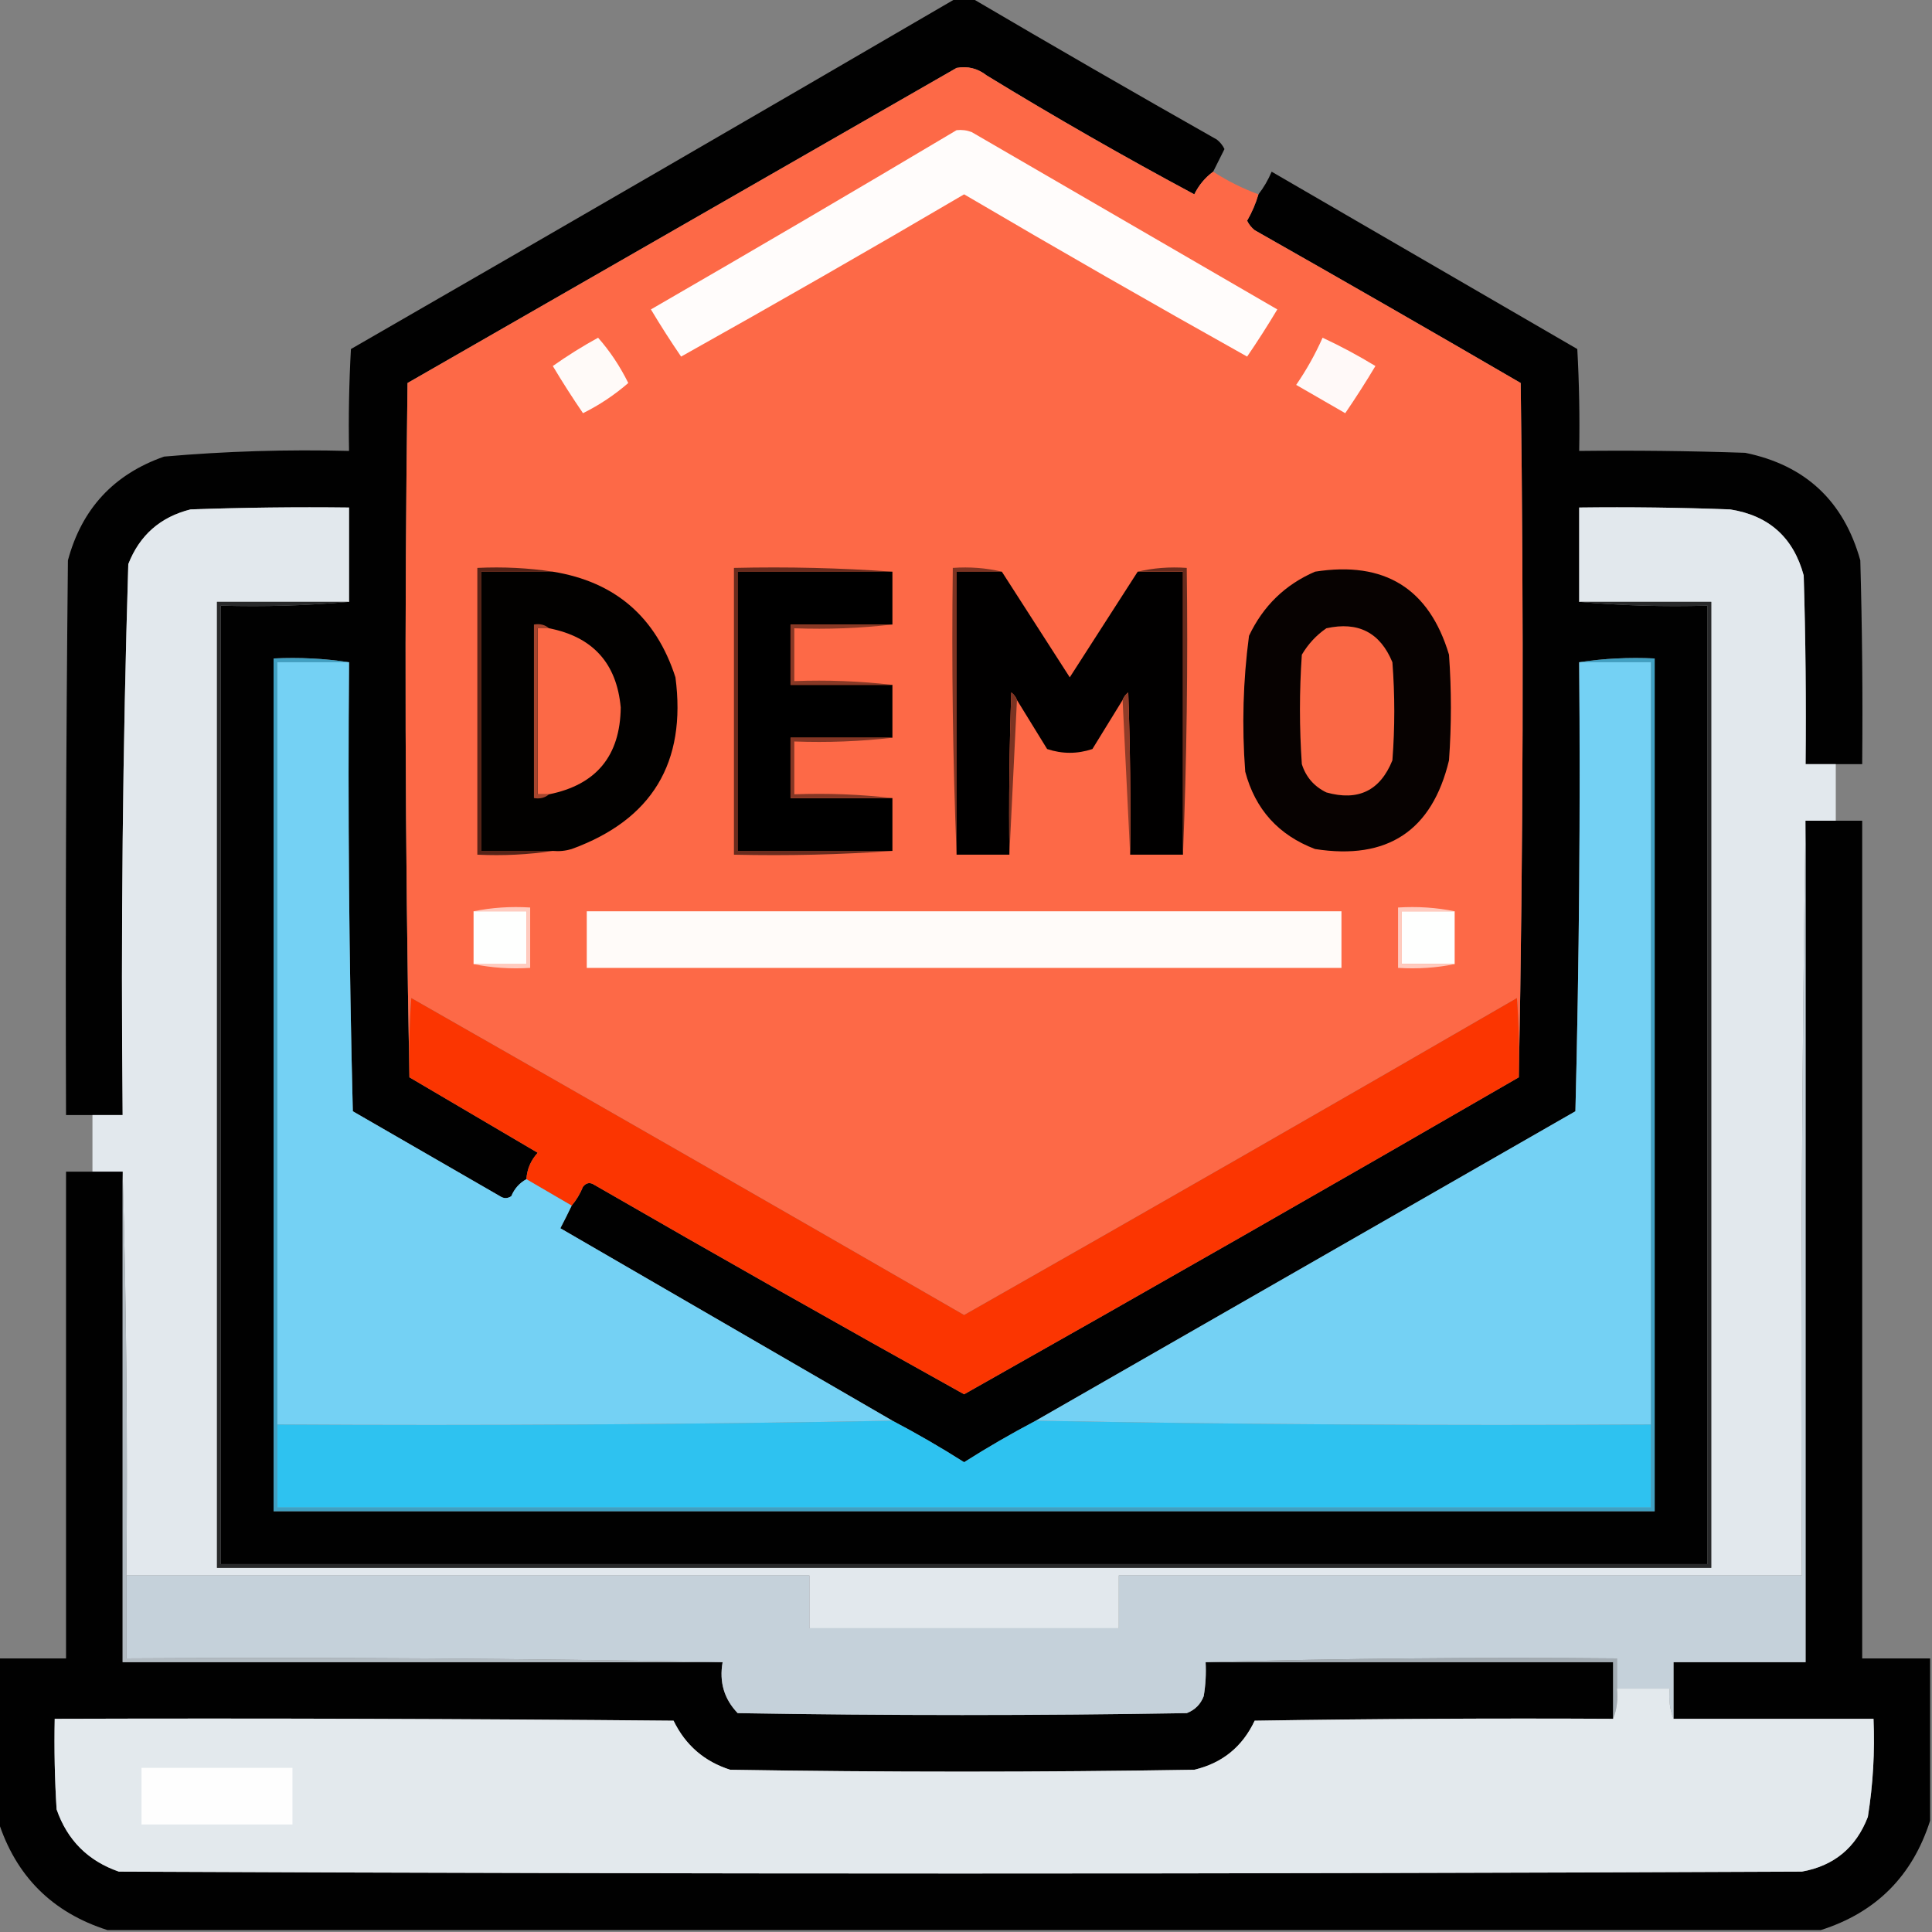 <?xml version="1.0" encoding="UTF-8"?>
<!DOCTYPE svg PUBLIC "-//W3C//DTD SVG 1.1//EN" "http://www.w3.org/Graphics/SVG/1.1/DTD/svg11.dtd">
<svg xmlns="http://www.w3.org/2000/svg" version="1.1" width="512px" height="512px" style="shape-rendering:geometricPrecision; text-rendering:geometricPrecision; image-rendering:optimizeQuality; fill-rule:evenodd; clip-rule:evenodd" xmlns:xlink="http://www.w3.org/1999/xlink">
<rect width="100%" height="100%" fill="#808080" stroke="none"/>
<g><path style="opacity:0.989" fill="#010101" d="M 253.5,-0.5 C 254.833,-0.5 256.167,-0.5 257.5,-0.5C 278.998,12.136 300.665,24.637 322.5,37C 323.357,37.689 324.023,38.522 324.5,39.5C 323.487,41.527 322.487,43.527 321.5,45.5C 319.376,47.059 317.709,49.059 316.5,51.5C 297.841,41.506 279.507,31.006 261.5,20C 259.086,18.115 256.419,17.448 253.5,18C 205,45.833 156.5,73.667 108,101.5C 107.168,163.001 107.335,224.335 108.5,285.5C 119.77,292.14 131.104,298.807 142.5,305.5C 140.673,307.487 139.673,309.821 139.5,312.5C 137.661,313.508 136.328,315.008 135.5,317C 134.5,317.667 133.5,317.667 132.5,317C 119.5,309.5 106.5,302 93.5,294.5C 92.5,254.839 92.167,215.172 92.5,175.5C 86.021,174.509 79.354,174.176 72.5,174.5C 72.5,249.833 72.5,325.167 72.5,400.5C 194.5,400.5 316.5,400.5 438.5,400.5C 438.5,325.167 438.5,249.833 438.5,174.5C 431.646,174.176 424.979,174.509 418.5,175.5C 418.833,215.172 418.5,254.839 417.5,294.5C 369.816,321.861 322.15,349.194 274.5,376.5C 268.031,379.902 261.697,383.569 255.5,387.5C 249.303,383.569 242.969,379.902 236.5,376.5C 207.184,359.528 177.85,342.528 148.5,325.5C 149.559,323.466 150.559,321.466 151.5,319.5C 152.725,318.063 153.725,316.396 154.5,314.5C 155.365,313.417 156.365,313.251 157.5,314C 190.042,332.769 222.708,351.269 255.5,369.5C 304.688,341.742 353.688,313.742 402.5,285.5C 403.665,224.335 403.832,163.001 403,101.5C 379.582,87.874 356.082,74.374 332.5,61C 331.643,60.311 330.977,59.478 330.5,58.5C 331.788,56.261 332.788,53.928 333.5,51.5C 334.907,49.692 336.074,47.692 337,45.5C 364,61.167 391,76.833 418,92.5C 418.5,101.494 418.666,110.494 418.5,119.5C 433.17,119.333 447.837,119.5 462.5,120C 478.441,123.273 488.607,132.773 493,148.5C 493.5,166.497 493.667,184.497 493.5,202.5C 491.167,202.5 488.833,202.5 486.5,202.5C 483.833,202.5 481.167,202.5 478.5,202.5C 478.667,185.83 478.5,169.163 478,152.5C 475.28,142.447 468.78,136.613 458.5,135C 445.171,134.5 431.837,134.333 418.5,134.5C 418.5,142.833 418.5,151.167 418.5,159.5C 429.654,160.495 440.988,160.828 452.5,160.5C 452.5,245.167 452.5,329.833 452.5,414.5C 321.167,414.5 189.833,414.5 58.5,414.5C 58.5,329.833 58.5,245.167 58.5,160.5C 70.012,160.828 81.346,160.495 92.5,159.5C 92.5,151.167 92.5,142.833 92.5,134.5C 78.496,134.333 64.496,134.5 50.5,135C 42.498,137.003 36.998,141.836 34,149.5C 32.514,198.107 32.014,246.774 32.5,295.5C 29.833,295.5 27.167,295.5 24.5,295.5C 22.167,295.5 19.833,295.5 17.5,295.5C 17.333,246.499 17.5,197.499 18,148.5C 21.668,134.833 30.168,125.666 43.5,121C 59.785,119.577 76.118,119.077 92.5,119.5C 92.334,110.494 92.5,101.494 93,92.5C 146.645,61.599 200.145,30.599 253.5,-0.5 Z"/></g>
<g><path style="opacity:1" fill="#fd6947" d="M 321.5,45.5 C 325.272,47.934 329.272,49.934 333.5,51.5C 332.788,53.928 331.788,56.261 330.5,58.5C 330.977,59.478 331.643,60.311 332.5,61C 356.082,74.374 379.582,87.874 403,101.5C 403.832,163.001 403.665,224.335 402.5,285.5C 402.666,278.492 402.5,271.492 402,264.5C 353.296,292.7 304.462,320.7 255.5,348.5C 206.748,320.374 157.915,292.374 109,264.5C 108.5,271.492 108.334,278.492 108.5,285.5C 107.335,224.335 107.168,163.001 108,101.5C 156.5,73.667 205,45.833 253.5,18C 256.419,17.448 259.086,18.115 261.5,20C 279.507,31.006 297.841,41.506 316.5,51.5C 317.709,49.059 319.376,47.059 321.5,45.5 Z"/></g>
<g><path style="opacity:1" fill="#fffcfb" d="M 253.5,34.5 C 254.873,34.343 256.207,34.51 257.5,35C 284.5,50.667 311.5,66.333 338.5,82C 335.958,86.251 333.291,90.418 330.5,94.5C 305.337,80.419 280.337,66.086 255.5,51.5C 230.663,66.086 205.663,80.419 180.5,94.5C 177.709,90.418 175.042,86.251 172.5,82C 199.669,66.303 226.669,50.47 253.5,34.5 Z"/></g>
<g><path style="opacity:1" fill="#fffaf8" d="M 158.5,89.5 C 161.616,93.025 164.283,97.025 166.5,101.5C 162.881,104.65 158.881,107.316 154.5,109.5C 151.709,105.418 149.042,101.251 146.5,97C 150.407,94.241 154.407,91.741 158.5,89.5 Z"/></g>
<g><path style="opacity:1" fill="#fff9f8" d="M 350.5,89.5 C 355.272,91.72 359.938,94.22 364.5,97C 361.958,101.251 359.291,105.418 356.5,109.5C 352.167,107 347.833,104.5 343.5,102C 346.238,98.021 348.571,93.855 350.5,89.5 Z"/></g>
<g><path style="opacity:1" fill="#e2e8ed" d="M 92.5,159.5 C 80.833,159.5 69.167,159.5 57.5,159.5C 57.5,244.833 57.5,330.167 57.5,415.5C 189.5,415.5 321.5,415.5 453.5,415.5C 453.5,330.167 453.5,244.833 453.5,159.5C 441.833,159.5 430.167,159.5 418.5,159.5C 418.5,151.167 418.5,142.833 418.5,134.5C 431.837,134.333 445.171,134.5 458.5,135C 468.78,136.613 475.28,142.447 478,152.5C 478.5,169.163 478.667,185.83 478.5,202.5C 481.167,202.5 483.833,202.5 486.5,202.5C 486.5,207.5 486.5,212.5 486.5,217.5C 483.833,217.5 481.167,217.5 478.5,217.5C 477.501,283.998 477.168,350.665 477.5,417.5C 417.167,417.5 356.833,417.5 296.5,417.5C 296.5,422.167 296.5,426.833 296.5,431.5C 269.167,431.5 241.833,431.5 214.5,431.5C 214.5,426.833 214.5,422.167 214.5,417.5C 154.167,417.5 93.833,417.5 33.5,417.5C 33.832,381.663 33.498,345.996 32.5,310.5C 29.833,310.5 27.167,310.5 24.5,310.5C 24.5,305.5 24.5,300.5 24.5,295.5C 27.167,295.5 29.833,295.5 32.5,295.5C 32.014,246.774 32.514,198.107 34,149.5C 36.998,141.836 42.498,137.003 50.5,135C 64.496,134.5 78.496,134.333 92.5,134.5C 92.5,142.833 92.5,151.167 92.5,159.5 Z"/></g>
<g><path style="opacity:1" fill="#552317" d="M 146.5,151.5 C 140.167,151.5 133.833,151.5 127.5,151.5C 127.5,176.167 127.5,200.833 127.5,225.5C 133.833,225.5 140.167,225.5 146.5,225.5C 140.021,226.491 133.354,226.824 126.5,226.5C 126.5,201.167 126.5,175.833 126.5,150.5C 133.354,150.176 140.021,150.509 146.5,151.5 Z"/></g>
<g><path style="opacity:1" fill="#020100" d="M 146.5,151.5 C 163.003,154.164 173.836,163.498 179,179.5C 181.964,202.082 172.797,217.248 151.5,225C 149.866,225.494 148.199,225.66 146.5,225.5C 140.167,225.5 133.833,225.5 127.5,225.5C 127.5,200.833 127.5,176.167 127.5,151.5C 133.833,151.5 140.167,151.5 146.5,151.5 Z"/></g>
<g><path style="opacity:1" fill="#692b1d" d="M 236.5,151.5 C 222.833,151.5 209.167,151.5 195.5,151.5C 195.5,176.167 195.5,200.833 195.5,225.5C 209.167,225.5 222.833,225.5 236.5,225.5C 222.677,226.496 208.677,226.829 194.5,226.5C 194.5,201.167 194.5,175.833 194.5,150.5C 208.677,150.171 222.677,150.504 236.5,151.5 Z"/></g>
<g><path style="opacity:1" fill="#000000" d="M 236.5,151.5 C 236.5,156.167 236.5,160.833 236.5,165.5C 227.5,165.5 218.5,165.5 209.5,165.5C 209.5,170.833 209.5,176.167 209.5,181.5C 218.5,181.5 227.5,181.5 236.5,181.5C 236.5,186.167 236.5,190.833 236.5,195.5C 227.5,195.5 218.5,195.5 209.5,195.5C 209.5,200.833 209.5,206.167 209.5,211.5C 218.5,211.5 227.5,211.5 236.5,211.5C 236.5,216.167 236.5,220.833 236.5,225.5C 222.833,225.5 209.167,225.5 195.5,225.5C 195.5,200.833 195.5,176.167 195.5,151.5C 209.167,151.5 222.833,151.5 236.5,151.5 Z"/></g>
<g><path style="opacity:1" fill="#7c3322" d="M 265.5,151.5 C 261.5,151.5 257.5,151.5 253.5,151.5C 253.5,176.5 253.5,201.5 253.5,226.5C 252.502,201.339 252.169,176.005 252.5,150.5C 257.032,150.182 261.366,150.515 265.5,151.5 Z"/></g>
<g><path style="opacity:1" fill="#010000" d="M 265.5,151.5 C 271.476,160.769 277.476,170.102 283.5,179.5C 289.524,170.102 295.524,160.769 301.5,151.5C 305.5,151.5 309.5,151.5 313.5,151.5C 313.5,176.5 313.5,201.5 313.5,226.5C 308.833,226.5 304.167,226.5 299.5,226.5C 299.667,212.163 299.5,197.829 299,183.5C 298.283,184.044 297.783,184.711 297.5,185.5C 294.86,189.816 292.194,194.149 289.5,198.5C 285.5,199.833 281.5,199.833 277.5,198.5C 274.806,194.149 272.14,189.816 269.5,185.5C 269.217,184.711 268.717,184.044 268,183.5C 267.5,197.829 267.333,212.163 267.5,226.5C 262.833,226.5 258.167,226.5 253.5,226.5C 253.5,201.5 253.5,176.5 253.5,151.5C 257.5,151.5 261.5,151.5 265.5,151.5 Z"/></g>
<g><path style="opacity:1" fill="#672b1d" d="M 301.5,151.5 C 305.634,150.515 309.968,150.182 314.5,150.5C 314.831,176.005 314.498,201.339 313.5,226.5C 313.5,201.5 313.5,176.5 313.5,151.5C 309.5,151.5 305.5,151.5 301.5,151.5 Z"/></g>
<g><path style="opacity:1" fill="#070201" d="M 348.5,151.5 C 366.912,148.607 378.745,155.94 384,173.5C 384.667,182.833 384.667,192.167 384,201.5C 379.519,220.171 367.686,228.005 348.5,225C 338.809,221.311 332.643,214.478 330,204.5C 329.085,192.442 329.419,180.442 331,168.5C 334.745,160.587 340.578,154.92 348.5,151.5 Z"/></g>
<g><path style="opacity:0.994" fill="#000000" d="M 478.5,217.5 C 481.167,217.5 483.833,217.5 486.5,217.5C 488.833,217.5 491.167,217.5 493.5,217.5C 493.5,291.5 493.5,365.5 493.5,439.5C 499.5,439.5 505.5,439.5 511.5,439.5C 511.5,453.833 511.5,468.167 511.5,482.5C 506.807,497.193 497.141,506.859 482.5,511.5C 331.167,511.5 179.833,511.5 28.5,511.5C 13.833,506.833 4.167,497.167 -0.5,482.5C -0.5,468.167 -0.5,453.833 -0.5,439.5C 5.5,439.5 11.5,439.5 17.5,439.5C 17.5,396.5 17.5,353.5 17.5,310.5C 19.833,310.5 22.167,310.5 24.5,310.5C 27.167,310.5 29.833,310.5 32.5,310.5C 32.5,353.833 32.5,397.167 32.5,440.5C 85.5,440.5 138.5,440.5 191.5,440.5C 190.571,445.765 191.904,450.265 195.5,454C 235.167,454.667 274.833,454.667 314.5,454C 316.667,453.167 318.167,451.667 319,449.5C 319.498,446.518 319.665,443.518 319.5,440.5C 355.5,440.5 391.5,440.5 427.5,440.5C 427.5,445.5 427.5,450.5 427.5,455.5C 395.832,455.333 364.165,455.5 332.5,456C 329.249,462.919 323.916,467.253 316.5,469C 275.5,469.667 234.5,469.667 193.5,469C 186.65,466.818 181.65,462.484 178.5,456C 123.834,455.5 69.168,455.333 14.5,455.5C 14.334,463.507 14.5,471.507 15,479.5C 17.833,487.667 23.333,493.167 31.5,496C 180.167,496.667 328.833,496.667 477.5,496C 486.03,494.474 491.863,489.641 495,481.5C 496.376,472.902 496.876,464.235 496.5,455.5C 478.833,455.5 461.167,455.5 443.5,455.5C 443.5,450.5 443.5,445.5 443.5,440.5C 455.167,440.5 466.833,440.5 478.5,440.5C 478.5,366.167 478.5,291.833 478.5,217.5 Z"/></g>
<g><path style="opacity:1" fill="#28292a" d="M 92.5,159.5 C 81.346,160.495 70.012,160.828 58.5,160.5C 58.5,245.167 58.5,329.833 58.5,414.5C 189.833,414.5 321.167,414.5 452.5,414.5C 452.5,329.833 452.5,245.167 452.5,160.5C 440.988,160.828 429.654,160.495 418.5,159.5C 430.167,159.5 441.833,159.5 453.5,159.5C 453.5,244.833 453.5,330.167 453.5,415.5C 321.5,415.5 189.5,415.5 57.5,415.5C 57.5,330.167 57.5,244.833 57.5,159.5C 69.167,159.5 80.833,159.5 92.5,159.5 Z"/></g>
<g><path style="opacity:1" fill="#41a0c2" d="M 92.5,175.5 C 86.167,175.5 79.833,175.5 73.5,175.5C 73.5,242.833 73.5,310.167 73.5,377.5C 73.5,384.833 73.5,392.167 73.5,399.5C 194.833,399.5 316.167,399.5 437.5,399.5C 437.5,392.167 437.5,384.833 437.5,377.5C 437.5,310.167 437.5,242.833 437.5,175.5C 431.167,175.5 424.833,175.5 418.5,175.5C 424.979,174.509 431.646,174.176 438.5,174.5C 438.5,249.833 438.5,325.167 438.5,400.5C 316.5,400.5 194.5,400.5 72.5,400.5C 72.5,325.167 72.5,249.833 72.5,174.5C 79.354,174.176 86.021,174.509 92.5,175.5 Z"/></g>
<g><path style="opacity:1" fill="#2ec2f0" d="M 236.5,376.5 C 242.969,379.902 249.303,383.569 255.5,387.5C 261.697,383.569 268.031,379.902 274.5,376.5C 328.664,377.499 382.997,377.832 437.5,377.5C 437.5,384.833 437.5,392.167 437.5,399.5C 316.167,399.5 194.833,399.5 73.5,399.5C 73.5,392.167 73.5,384.833 73.5,377.5C 128.003,377.832 182.336,377.499 236.5,376.5 Z"/></g>
<g><path style="opacity:1" fill="#fb3501" d="M 402.5,285.5 C 353.688,313.742 304.688,341.742 255.5,369.5C 222.708,351.269 190.042,332.769 157.5,314C 156.365,313.251 155.365,313.417 154.5,314.5C 153.725,316.396 152.725,318.063 151.5,319.5C 147.535,317.182 143.535,314.848 139.5,312.5C 139.673,309.821 140.673,307.487 142.5,305.5C 131.104,298.807 119.77,292.14 108.5,285.5C 108.334,278.492 108.5,271.492 109,264.5C 157.915,292.374 206.748,320.374 255.5,348.5C 304.462,320.7 353.296,292.7 402,264.5C 402.5,271.492 402.666,278.492 402.5,285.5 Z"/></g>
<g><path style="opacity:1" fill="#fefffe" d="M 385.5,241.5 C 385.5,246.167 385.5,250.833 385.5,255.5C 380.833,255.5 376.167,255.5 371.5,255.5C 371.5,250.833 371.5,246.167 371.5,241.5C 376.167,241.5 380.833,241.5 385.5,241.5 Z"/></g>
<g><path style="opacity:1" fill="#ffcbbf" d="M 385.5,241.5 C 380.833,241.5 376.167,241.5 371.5,241.5C 371.5,246.167 371.5,250.833 371.5,255.5C 376.167,255.5 380.833,255.5 385.5,255.5C 380.695,256.487 375.695,256.821 370.5,256.5C 370.5,251.167 370.5,245.833 370.5,240.5C 375.695,240.179 380.695,240.513 385.5,241.5 Z"/></g>
<g><path style="opacity:1" fill="#fffbf9" d="M 155.5,241.5 C 222.167,241.5 288.833,241.5 355.5,241.5C 355.5,246.5 355.5,251.5 355.5,256.5C 288.833,256.5 222.167,256.5 155.5,256.5C 155.5,251.5 155.5,246.5 155.5,241.5 Z"/></g>
<g><path style="opacity:1" fill="#ffcbbf" d="M 125.5,241.5 C 130.305,240.513 135.305,240.179 140.5,240.5C 140.5,245.833 140.5,251.167 140.5,256.5C 135.305,256.821 130.305,256.487 125.5,255.5C 130.167,255.5 134.833,255.5 139.5,255.5C 139.5,250.833 139.5,246.167 139.5,241.5C 134.833,241.5 130.167,241.5 125.5,241.5 Z"/></g>
<g><path style="opacity:1" fill="#fefffe" d="M 125.5,241.5 C 130.167,241.5 134.833,241.5 139.5,241.5C 139.5,246.167 139.5,250.833 139.5,255.5C 134.833,255.5 130.167,255.5 125.5,255.5C 125.5,250.833 125.5,246.167 125.5,241.5 Z"/></g>
<g><path style="opacity:1" fill="#843624" d="M 236.5,195.5 C 228.016,196.493 219.349,196.826 210.5,196.5C 210.5,201.167 210.5,205.833 210.5,210.5C 219.349,210.174 228.016,210.507 236.5,211.5C 227.5,211.5 218.5,211.5 209.5,211.5C 209.5,206.167 209.5,200.833 209.5,195.5C 218.5,195.5 227.5,195.5 236.5,195.5 Z"/></g>
<g><path style="opacity:1" fill="#903c28" d="M 299.5,226.5 C 298.833,212.833 298.167,199.167 297.5,185.5C 297.783,184.711 298.283,184.044 299,183.5C 299.5,197.829 299.667,212.163 299.5,226.5 Z"/></g>
<g><path style="opacity:1" fill="#7b3322" d="M 269.5,185.5 C 268.833,199.167 268.167,212.833 267.5,226.5C 267.333,212.163 267.5,197.829 268,183.5C 268.717,184.044 269.217,184.711 269.5,185.5 Z"/></g>
<g><path style="opacity:1" fill="#74d1f4" d="M 418.5,175.5 C 424.833,175.5 431.167,175.5 437.5,175.5C 437.5,242.833 437.5,310.167 437.5,377.5C 382.997,377.832 328.664,377.499 274.5,376.5C 322.15,349.194 369.816,321.861 417.5,294.5C 418.5,254.839 418.833,215.172 418.5,175.5 Z"/></g>
<g><path style="opacity:1" fill="#74d1f4" d="M 92.5,175.5 C 92.167,215.172 92.5,254.839 93.5,294.5C 106.5,302 119.5,309.5 132.5,317C 133.5,317.667 134.5,317.667 135.5,317C 136.328,315.008 137.661,313.508 139.5,312.5C 143.535,314.848 147.535,317.182 151.5,319.5C 150.559,321.466 149.559,323.466 148.5,325.5C 177.85,342.528 207.184,359.528 236.5,376.5C 182.336,377.499 128.003,377.832 73.5,377.5C 73.5,310.167 73.5,242.833 73.5,175.5C 79.833,175.5 86.167,175.5 92.5,175.5 Z"/></g>
<g><path style="opacity:1" fill="#fa6845" d="M 351.5,166.5 C 359.924,164.628 365.757,167.628 369,175.5C 369.667,184.167 369.667,192.833 369,201.5C 365.757,209.538 359.923,212.371 351.5,210C 348.244,208.413 346.077,205.913 345,202.5C 344.333,192.833 344.333,183.167 345,173.5C 346.694,170.642 348.861,168.309 351.5,166.5 Z"/></g>
<g><path style="opacity:1" fill="#fc6946" d="M 145.5,166.5 C 157.102,168.768 163.436,175.768 164.5,187.5C 164.352,200.312 158.019,207.979 145.5,210.5C 144.5,210.5 143.5,210.5 142.5,210.5C 142.5,195.833 142.5,181.167 142.5,166.5C 143.5,166.5 144.5,166.5 145.5,166.5 Z"/></g>
<g><path style="opacity:1" fill="#a5452e" d="M 145.5,166.5 C 144.5,166.5 143.5,166.5 142.5,166.5C 142.5,181.167 142.5,195.833 142.5,210.5C 143.5,210.5 144.5,210.5 145.5,210.5C 144.432,211.434 143.099,211.768 141.5,211.5C 141.5,196.167 141.5,180.833 141.5,165.5C 143.099,165.232 144.432,165.566 145.5,166.5 Z"/></g>
<g><path style="opacity:1" fill="#873825" d="M 236.5,165.5 C 228.016,166.493 219.349,166.826 210.5,166.5C 210.5,171.167 210.5,175.833 210.5,180.5C 219.349,180.174 228.016,180.507 236.5,181.5C 227.5,181.5 218.5,181.5 209.5,181.5C 209.5,176.167 209.5,170.833 209.5,165.5C 218.5,165.5 227.5,165.5 236.5,165.5 Z"/></g>
<g><path style="opacity:1" fill="#c5d1da" d="M 478.5,217.5 C 478.5,291.833 478.5,366.167 478.5,440.5C 466.833,440.5 455.167,440.5 443.5,440.5C 443.5,445.5 443.5,450.5 443.5,455.5C 442.527,453.052 442.194,450.385 442.5,447.5C 437.833,447.5 433.167,447.5 428.5,447.5C 428.5,444.833 428.5,442.167 428.5,439.5C 391.996,439.168 355.663,439.502 319.5,440.5C 319.665,443.518 319.498,446.518 319,449.5C 318.167,451.667 316.667,453.167 314.5,454C 274.833,454.667 235.167,454.667 195.5,454C 191.904,450.265 190.571,445.765 191.5,440.5C 139.003,439.501 86.336,439.168 33.5,439.5C 33.5,432.167 33.5,424.833 33.5,417.5C 93.833,417.5 154.167,417.5 214.5,417.5C 214.5,422.167 214.5,426.833 214.5,431.5C 241.833,431.5 269.167,431.5 296.5,431.5C 296.5,426.833 296.5,422.167 296.5,417.5C 356.833,417.5 417.167,417.5 477.5,417.5C 477.168,350.665 477.501,283.998 478.5,217.5 Z"/></g>
<g><path style="opacity:1" fill="#b2bbc2" d="M 32.5,310.5 C 33.498,345.996 33.832,381.663 33.5,417.5C 33.5,424.833 33.5,432.167 33.5,439.5C 86.336,439.168 139.003,439.501 191.5,440.5C 138.5,440.5 85.5,440.5 32.5,440.5C 32.5,397.167 32.5,353.833 32.5,310.5 Z"/></g>
<g><path style="opacity:1" fill="#a3acb3" d="M 319.5,440.5 C 355.663,439.502 391.996,439.168 428.5,439.5C 428.5,442.167 428.5,444.833 428.5,447.5C 428.806,450.385 428.473,453.052 427.5,455.5C 427.5,450.5 427.5,445.5 427.5,440.5C 391.5,440.5 355.5,440.5 319.5,440.5 Z"/></g>
<g><path style="opacity:1" fill="#e3e9ed" d="M 428.5,447.5 C 433.167,447.5 437.833,447.5 442.5,447.5C 442.194,450.385 442.527,453.052 443.5,455.5C 461.167,455.5 478.833,455.5 496.5,455.5C 496.876,464.235 496.376,472.902 495,481.5C 491.863,489.641 486.03,494.474 477.5,496C 328.833,496.667 180.167,496.667 31.5,496C 23.333,493.167 17.833,487.667 15,479.5C 14.5,471.507 14.334,463.507 14.5,455.5C 69.168,455.333 123.834,455.5 178.5,456C 181.65,462.484 186.65,466.818 193.5,469C 234.5,469.667 275.5,469.667 316.5,469C 323.916,467.253 329.249,462.919 332.5,456C 364.165,455.5 395.832,455.333 427.5,455.5C 428.473,453.052 428.806,450.385 428.5,447.5 Z"/></g>
<g><path style="opacity:1" fill="#fefefe" d="M 37.5,468.5 C 50.833,468.5 64.167,468.5 77.5,468.5C 77.5,473.5 77.5,478.5 77.5,483.5C 64.167,483.5 50.833,483.5 37.5,483.5C 37.5,478.5 37.5,473.5 37.5,468.5 Z"/></g>
</svg>
